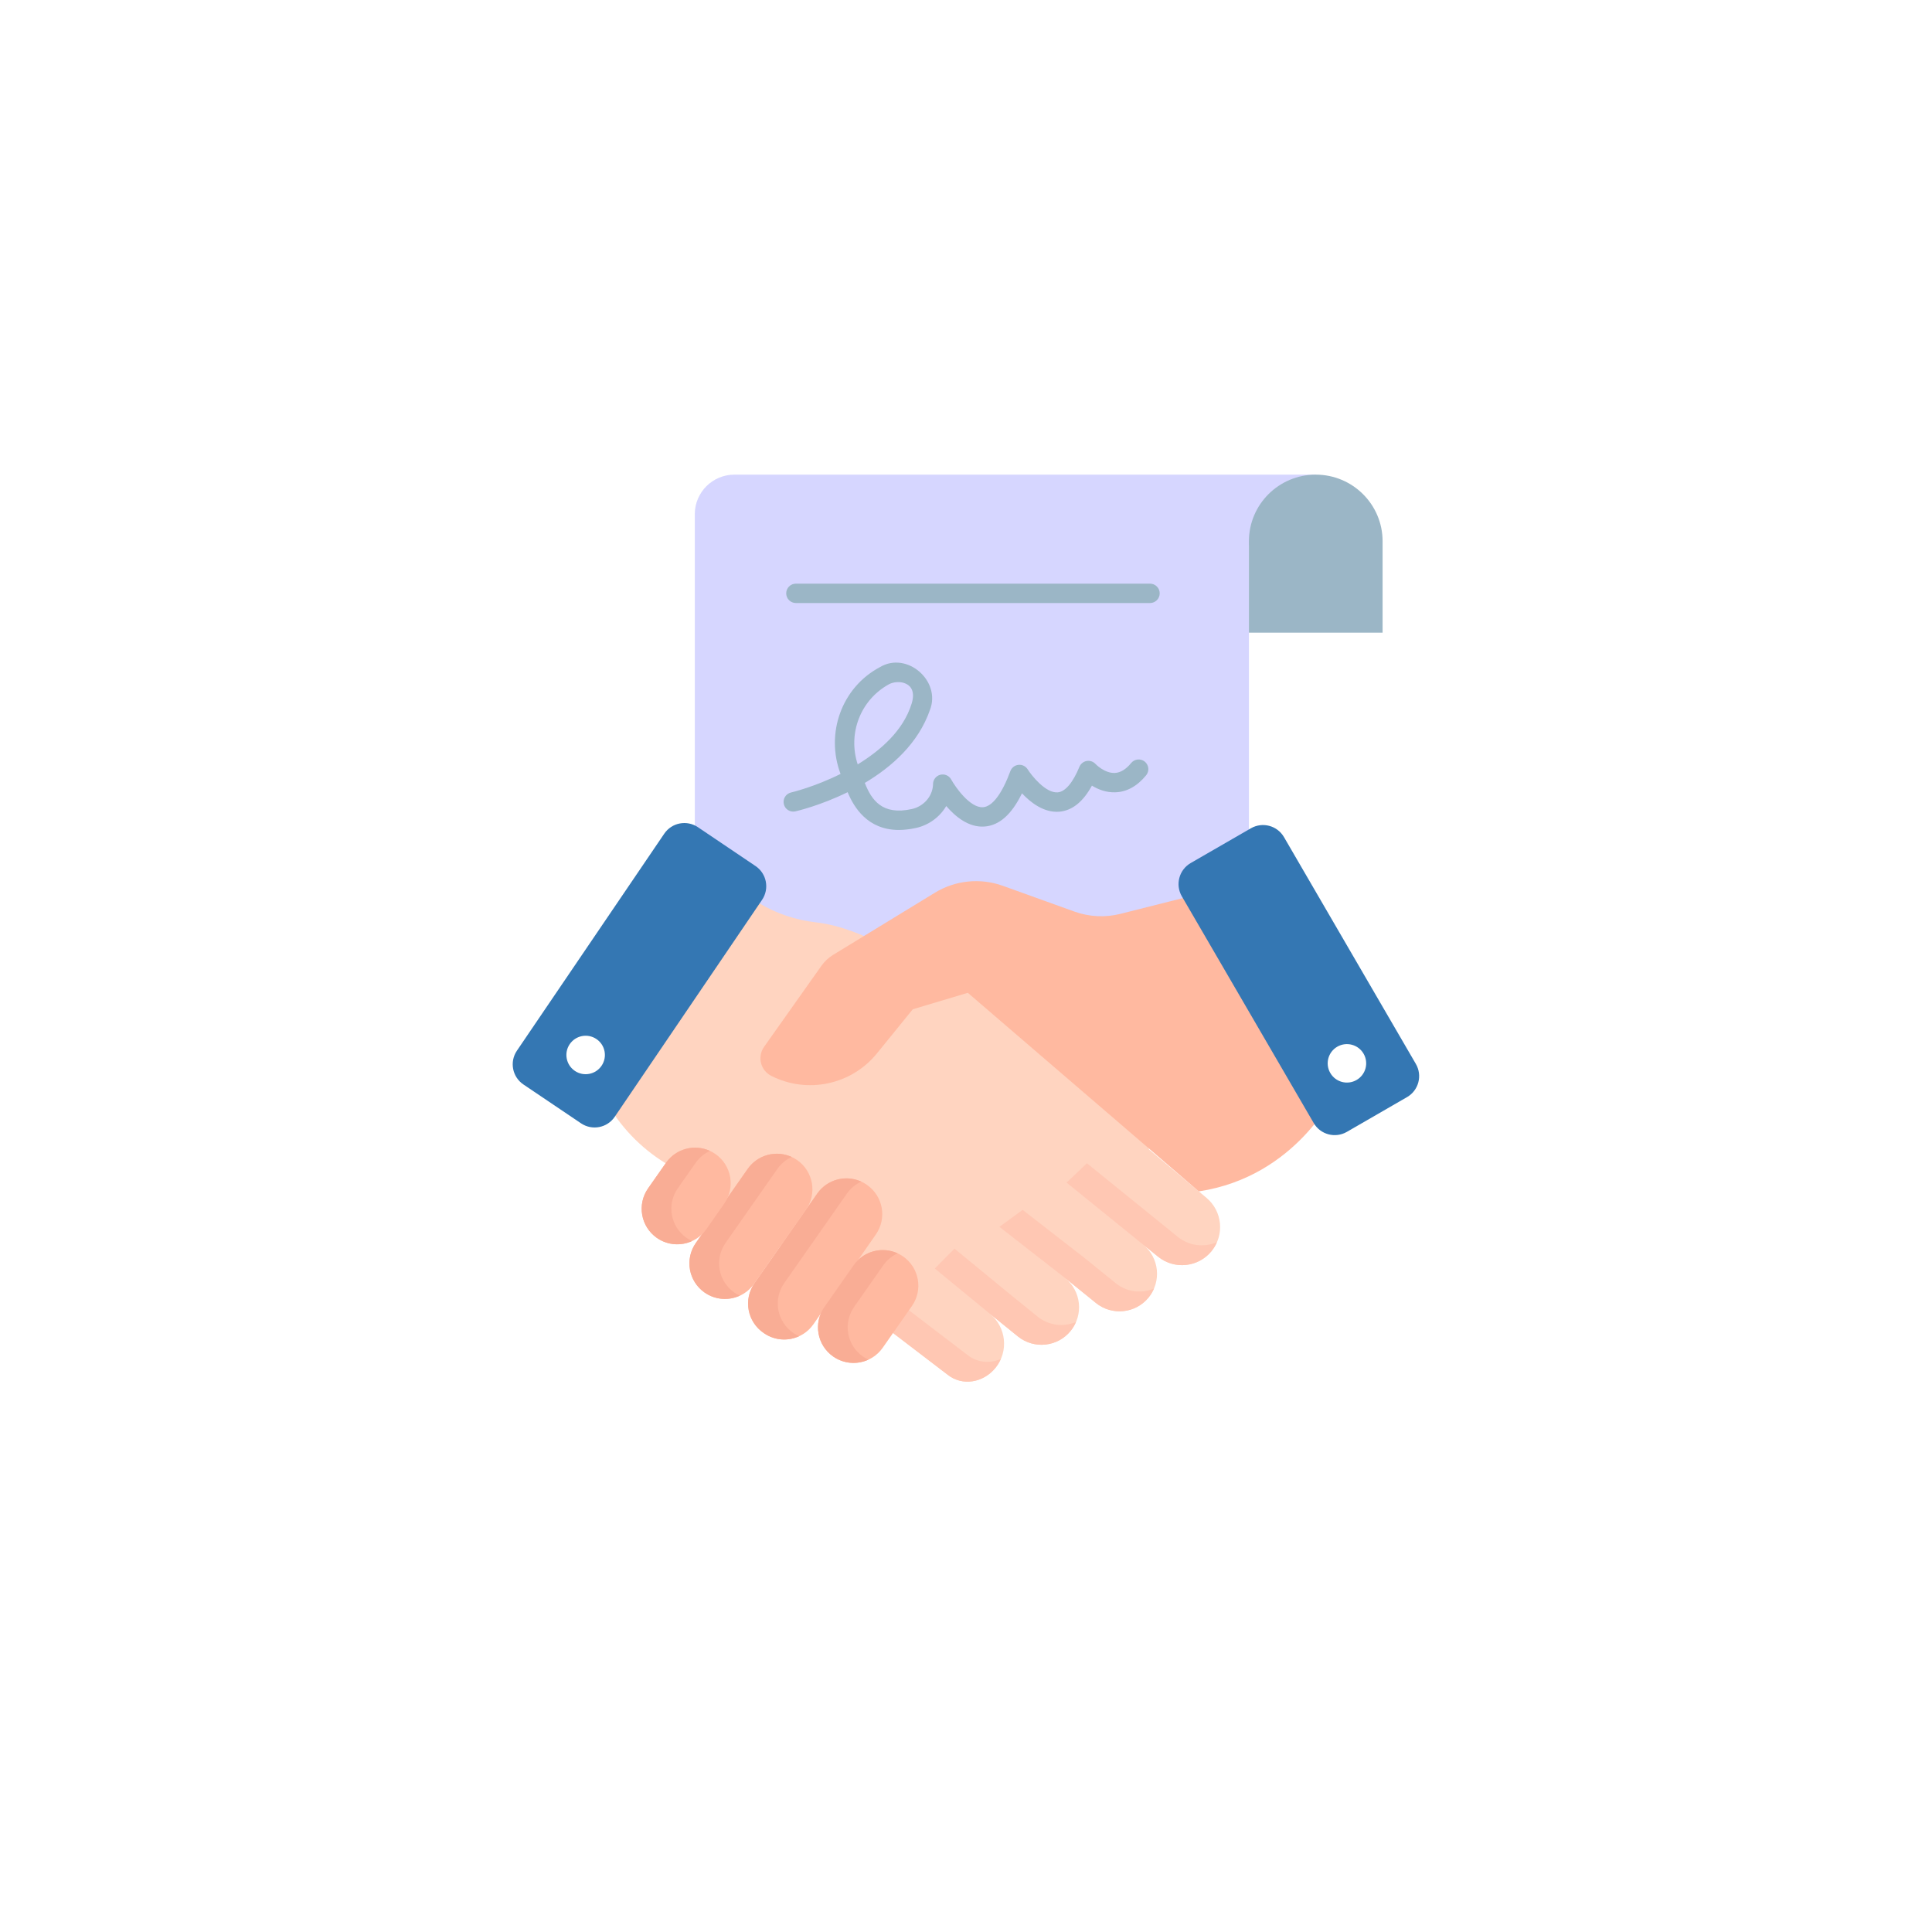 <svg width="80" height="80" viewBox="0 0 80 80" fill="none" xmlns="http://www.w3.org/2000/svg">
<g filter="url(#filter0_d_6403_48752)">
<circle cx="39.999" cy="38.433" r="35.21" fill="white"/>
</g>
<g clip-path="url(#clip0_6403_48752)">
<path d="M51.716 44.661H28.77V21.293C28.77 20.388 29.503 19.654 30.409 19.654H54.502L51.716 22.592V44.661Z" fill="#D6D6FF"/>
<path d="M37.222 34.367C35.917 34.367 35.355 33.42 35.099 32.803C33.981 33.351 33.02 33.577 32.936 33.597C32.719 33.646 32.505 33.511 32.456 33.295C32.406 33.079 32.541 32.864 32.757 32.815C32.784 32.809 33.729 32.584 34.805 32.047C34.173 30.362 34.854 28.463 36.435 27.625C37.553 26.956 38.974 28.192 38.508 29.395C38.026 30.787 36.915 31.762 35.81 32.419C36.087 33.129 36.534 33.773 37.759 33.5C38.238 33.393 38.596 32.993 38.632 32.528C38.633 32.507 38.634 32.486 38.635 32.464C38.637 32.282 38.762 32.124 38.939 32.08C39.116 32.037 39.3 32.117 39.387 32.277C39.558 32.587 40.169 33.465 40.708 33.425C41.091 33.397 41.492 32.866 41.837 31.93C41.89 31.787 42.02 31.686 42.172 31.671C42.324 31.654 42.471 31.727 42.553 31.856C42.718 32.117 43.304 32.853 43.8 32.81C44.109 32.783 44.427 32.408 44.696 31.753C44.748 31.627 44.861 31.535 44.995 31.511C45.13 31.486 45.268 31.533 45.361 31.633C45.363 31.636 45.733 32.022 46.158 32.006C46.393 31.998 46.622 31.859 46.839 31.594C46.98 31.423 47.232 31.398 47.404 31.538C47.575 31.679 47.6 31.931 47.459 32.103C47.087 32.556 46.656 32.794 46.178 32.808C45.793 32.82 45.46 32.682 45.214 32.531C44.848 33.202 44.397 33.564 43.868 33.61C43.233 33.664 42.681 33.237 42.318 32.85C41.889 33.729 41.378 34.18 40.766 34.225C40.112 34.273 39.556 33.812 39.182 33.376C38.919 33.824 38.47 34.163 37.934 34.283C37.675 34.34 37.438 34.366 37.222 34.367ZM36.81 28.334C35.632 28.979 35.095 30.371 35.516 31.652C36.453 31.074 37.4 30.266 37.75 29.133C38.03 28.223 37.181 28.131 36.81 28.334Z" fill="#9BB6C6"/>
<path d="M47.62 24.97H32.956C32.734 24.97 32.555 24.79 32.555 24.569C32.555 24.348 32.734 24.168 32.956 24.168H47.62C47.842 24.168 48.021 24.348 48.021 24.569C48.021 24.79 47.842 24.97 47.62 24.97Z" fill="#9BB6C6"/>
<path d="M57.25 22.412C57.25 20.889 56.011 19.654 54.483 19.654C52.954 19.654 51.715 20.889 51.715 22.412V26.198H57.25V22.412H57.25Z" fill="#9BB6C6"/>
<path d="M49.961 49.603L47.581 47.599L47.075 46.306L45.271 41.732L38.886 40.692L37.953 39.986C37.953 39.986 35.84 38.425 33.79 38.193C32.954 38.097 32.143 37.83 31.424 37.393C30.656 36.927 29.939 36.248 29.991 35.355L29.066 35.624L22.148 43.169L22.733 43.499C23.765 44.083 24.638 44.91 25.281 45.916L25.306 45.956C25.962 46.981 26.871 47.819 27.947 48.389L28.858 48.872L35.653 54.184L39.244 56.928C39.846 57.405 40.718 57.26 41.221 56.64C41.775 55.956 41.67 54.952 40.987 54.397C40.304 53.842 40.987 54.397 40.987 54.397L42.148 55.338C42.816 55.878 43.795 55.775 44.335 55.108C44.876 54.441 44.773 53.462 44.105 52.921L45.377 53.951C46.044 54.492 47.023 54.389 47.564 53.722C48.104 53.054 48.001 52.075 47.334 51.535L47.952 52.035C48.629 52.584 49.622 52.479 50.171 51.803L50.171 51.802C50.712 51.135 50.619 50.157 49.961 49.603Z" fill="#FFD4C0"/>
<path d="M48.77 51.216L48.152 50.715L45.007 48.168L44.164 48.969L47.333 51.535L47.951 52.035C48.628 52.584 49.621 52.479 50.17 51.803L50.17 51.802C50.262 51.688 50.334 51.565 50.39 51.437C49.868 51.662 49.243 51.598 48.77 51.216Z" fill="#FFC7B3"/>
<path d="M41.807 53.578H41.805L41.807 53.58V53.578Z" fill="#FFDECF"/>
<path d="M40.063 56.108L37.649 54.264L35.652 54.184L39.244 56.928C39.846 57.405 40.718 57.26 41.221 56.639C41.313 56.526 41.385 56.402 41.441 56.274C40.989 56.467 40.466 56.427 40.063 56.108Z" fill="#FFC7B3"/>
<path d="M42.967 54.519L41.805 53.578L39.522 51.703L38.707 52.527L40.986 54.398L42.147 55.338C42.815 55.878 43.794 55.776 44.334 55.108C44.427 54.994 44.499 54.87 44.554 54.74C44.042 54.958 43.429 54.893 42.967 54.519Z" fill="#FFC7B3"/>
<path d="M46.198 53.133L44.926 52.103L42.345 50.098L41.383 50.801L44.107 52.923L45.379 53.953C46.046 54.493 47.025 54.39 47.565 53.723C47.658 53.608 47.73 53.484 47.786 53.355C47.273 53.573 46.661 53.508 46.198 53.133Z" fill="#FFC7B3"/>
<path d="M28.899 34.252L31.285 35.861C31.747 36.173 31.867 36.8 31.555 37.261L25.453 46.246C25.142 46.704 24.519 46.824 24.06 46.515L21.674 44.906C21.213 44.595 21.091 43.968 21.404 43.507C22.756 41.516 26.159 36.505 27.506 34.52C27.817 34.062 28.44 33.943 28.899 34.252Z" fill="#3477B3"/>
<path d="M24.696 43.024C25.061 43.27 25.157 43.765 24.911 44.129C24.665 44.494 24.169 44.59 23.805 44.344C23.44 44.098 23.343 43.603 23.589 43.239C23.836 42.874 24.331 42.778 24.696 43.024Z" fill="white"/>
<path d="M34.496 39.54L38.711 36.966C39.557 36.449 40.592 36.344 41.526 36.68L44.488 37.746C45.101 37.967 45.766 38 46.398 37.84L51.156 36.639L55.292 45.229C55.292 45.229 53.694 48.718 49.64 49.333L40.075 41.11L37.796 41.792L36.314 43.617C35.257 44.92 33.433 45.308 31.937 44.549C31.491 44.324 31.35 43.755 31.639 43.347L34.013 39.992C34.142 39.81 34.306 39.656 34.496 39.54Z" fill="#FFB9A0"/>
<path d="M51.796 34.298L49.304 35.737C48.822 36.015 48.657 36.633 48.937 37.114L54.398 46.503C54.676 46.982 55.289 47.145 55.769 46.869L58.261 45.43C58.743 45.152 58.907 44.535 58.627 44.054C57.418 41.973 54.373 36.737 53.167 34.663C52.888 34.184 52.276 34.021 51.796 34.298Z" fill="#3477B3"/>
<path d="M55.375 43.341C54.994 43.561 54.863 44.048 55.084 44.429C55.304 44.81 55.791 44.94 56.172 44.72C56.553 44.501 56.684 44.014 56.464 43.633C56.244 43.252 55.756 43.121 55.375 43.341Z" fill="white"/>
<path d="M33.842 49.421L31.243 53.133C30.769 53.809 30.944 54.743 31.631 55.202L31.655 55.218C32.322 55.664 33.224 55.493 33.683 54.834L36.269 51.114C36.732 50.448 36.569 49.532 35.904 49.067L35.894 49.059C35.227 48.593 34.309 48.755 33.842 49.421Z" fill="#FFB9A0"/>
<path d="M32.86 55.202C32.174 54.743 31.999 53.809 32.472 53.133L35.071 49.421C35.227 49.199 35.434 49.034 35.664 48.929C35.029 48.636 34.257 48.829 33.842 49.421L31.243 53.133C30.769 53.809 30.944 54.743 31.631 55.202L31.655 55.218C32.096 55.513 32.638 55.537 33.088 55.33C33.018 55.298 32.95 55.262 32.884 55.218L32.86 55.202Z" fill="#F9AD95"/>
<path d="M33.013 48.04C33.679 48.507 33.841 49.425 33.374 50.091L31.227 53.159C30.76 53.825 29.841 53.987 29.175 53.521C28.509 53.054 28.347 52.136 28.813 51.469L30.961 48.402C31.428 47.735 32.346 47.573 33.013 48.04Z" fill="#FFB9A0"/>
<path d="M30.043 51.468L32.191 48.401C32.346 48.178 32.553 48.014 32.783 47.908C32.148 47.616 31.376 47.808 30.961 48.401L28.813 51.468C28.347 52.135 28.509 53.053 29.175 53.52C29.619 53.831 30.175 53.861 30.634 53.65C30.555 53.614 30.478 53.571 30.404 53.52C29.738 53.053 29.576 52.135 30.043 51.468Z" fill="#F9AD95"/>
<path d="M35.347 52.391L34.138 54.118C33.671 54.784 33.833 55.703 34.499 56.169C35.166 56.636 36.084 56.474 36.551 55.808L37.76 54.081C38.227 53.414 38.065 52.496 37.398 52.029C36.732 51.563 35.813 51.724 35.347 52.391Z" fill="#FFB9A0"/>
<path d="M35.729 56.169C35.062 55.703 34.9 54.784 35.367 54.118L36.576 52.391C36.732 52.169 36.938 52.004 37.169 51.898C36.534 51.606 35.762 51.798 35.347 52.391L34.138 54.118C33.671 54.784 33.833 55.703 34.499 56.169C34.943 56.48 35.499 56.511 35.959 56.3C35.88 56.264 35.802 56.221 35.729 56.169Z" fill="#F9AD95"/>
<path d="M29.628 47.788C28.962 47.321 28.043 47.483 27.577 48.15L26.837 49.206C26.37 49.873 26.532 50.791 27.198 51.258C27.865 51.724 28.783 51.562 29.25 50.896L29.99 49.839C30.456 49.173 30.295 48.255 29.628 47.788Z" fill="#FFB9A0"/>
<path d="M28.428 51.258C27.762 50.791 27.599 49.873 28.066 49.206L28.806 48.15C28.962 47.927 29.168 47.763 29.398 47.657C28.764 47.365 27.992 47.557 27.577 48.15L26.837 49.206C26.37 49.873 26.532 50.791 27.198 51.258C27.643 51.569 28.198 51.599 28.658 51.389C28.579 51.352 28.502 51.309 28.428 51.258Z" fill="#F9AD95"/>
</g>
<defs>
<filter id="filter0_d_6403_48752" x="0.681" y="0.875" width="78.638" height="78.636" filterUnits="userSpaceOnUse" color-interpolation-filters="sRGB">
<feFlood flood-opacity="0" result="BackgroundImageFix"/>
<feColorMatrix in="SourceAlpha" type="matrix" values="0 0 0 0 0 0 0 0 0 0 0 0 0 0 0 0 0 0 127 0" result="hardAlpha"/>
<feOffset dy="1.76"/>
<feGaussianBlur stdDeviation="2.054"/>
<feComposite in2="hardAlpha" operator="out"/>
<feColorMatrix type="matrix" values="0 0 0 0 0.204 0 0 0 0 0.204 0 0 0 0 0.204 0 0 0 0.1 0"/>
<feBlend mode="normal" in2="BackgroundImageFix" result="effect1_dropShadow_6403_48752"/>
<feBlend mode="normal" in="SourceGraphic" in2="effect1_dropShadow_6403_48752" result="shape"/>
</filter>
<clipPath id="clip0_6403_48752">
<rect width="37.557" height="37.557" fill="white" transform="translate(21.219 19.654)"/>
</clipPath>
</defs>
</svg>
